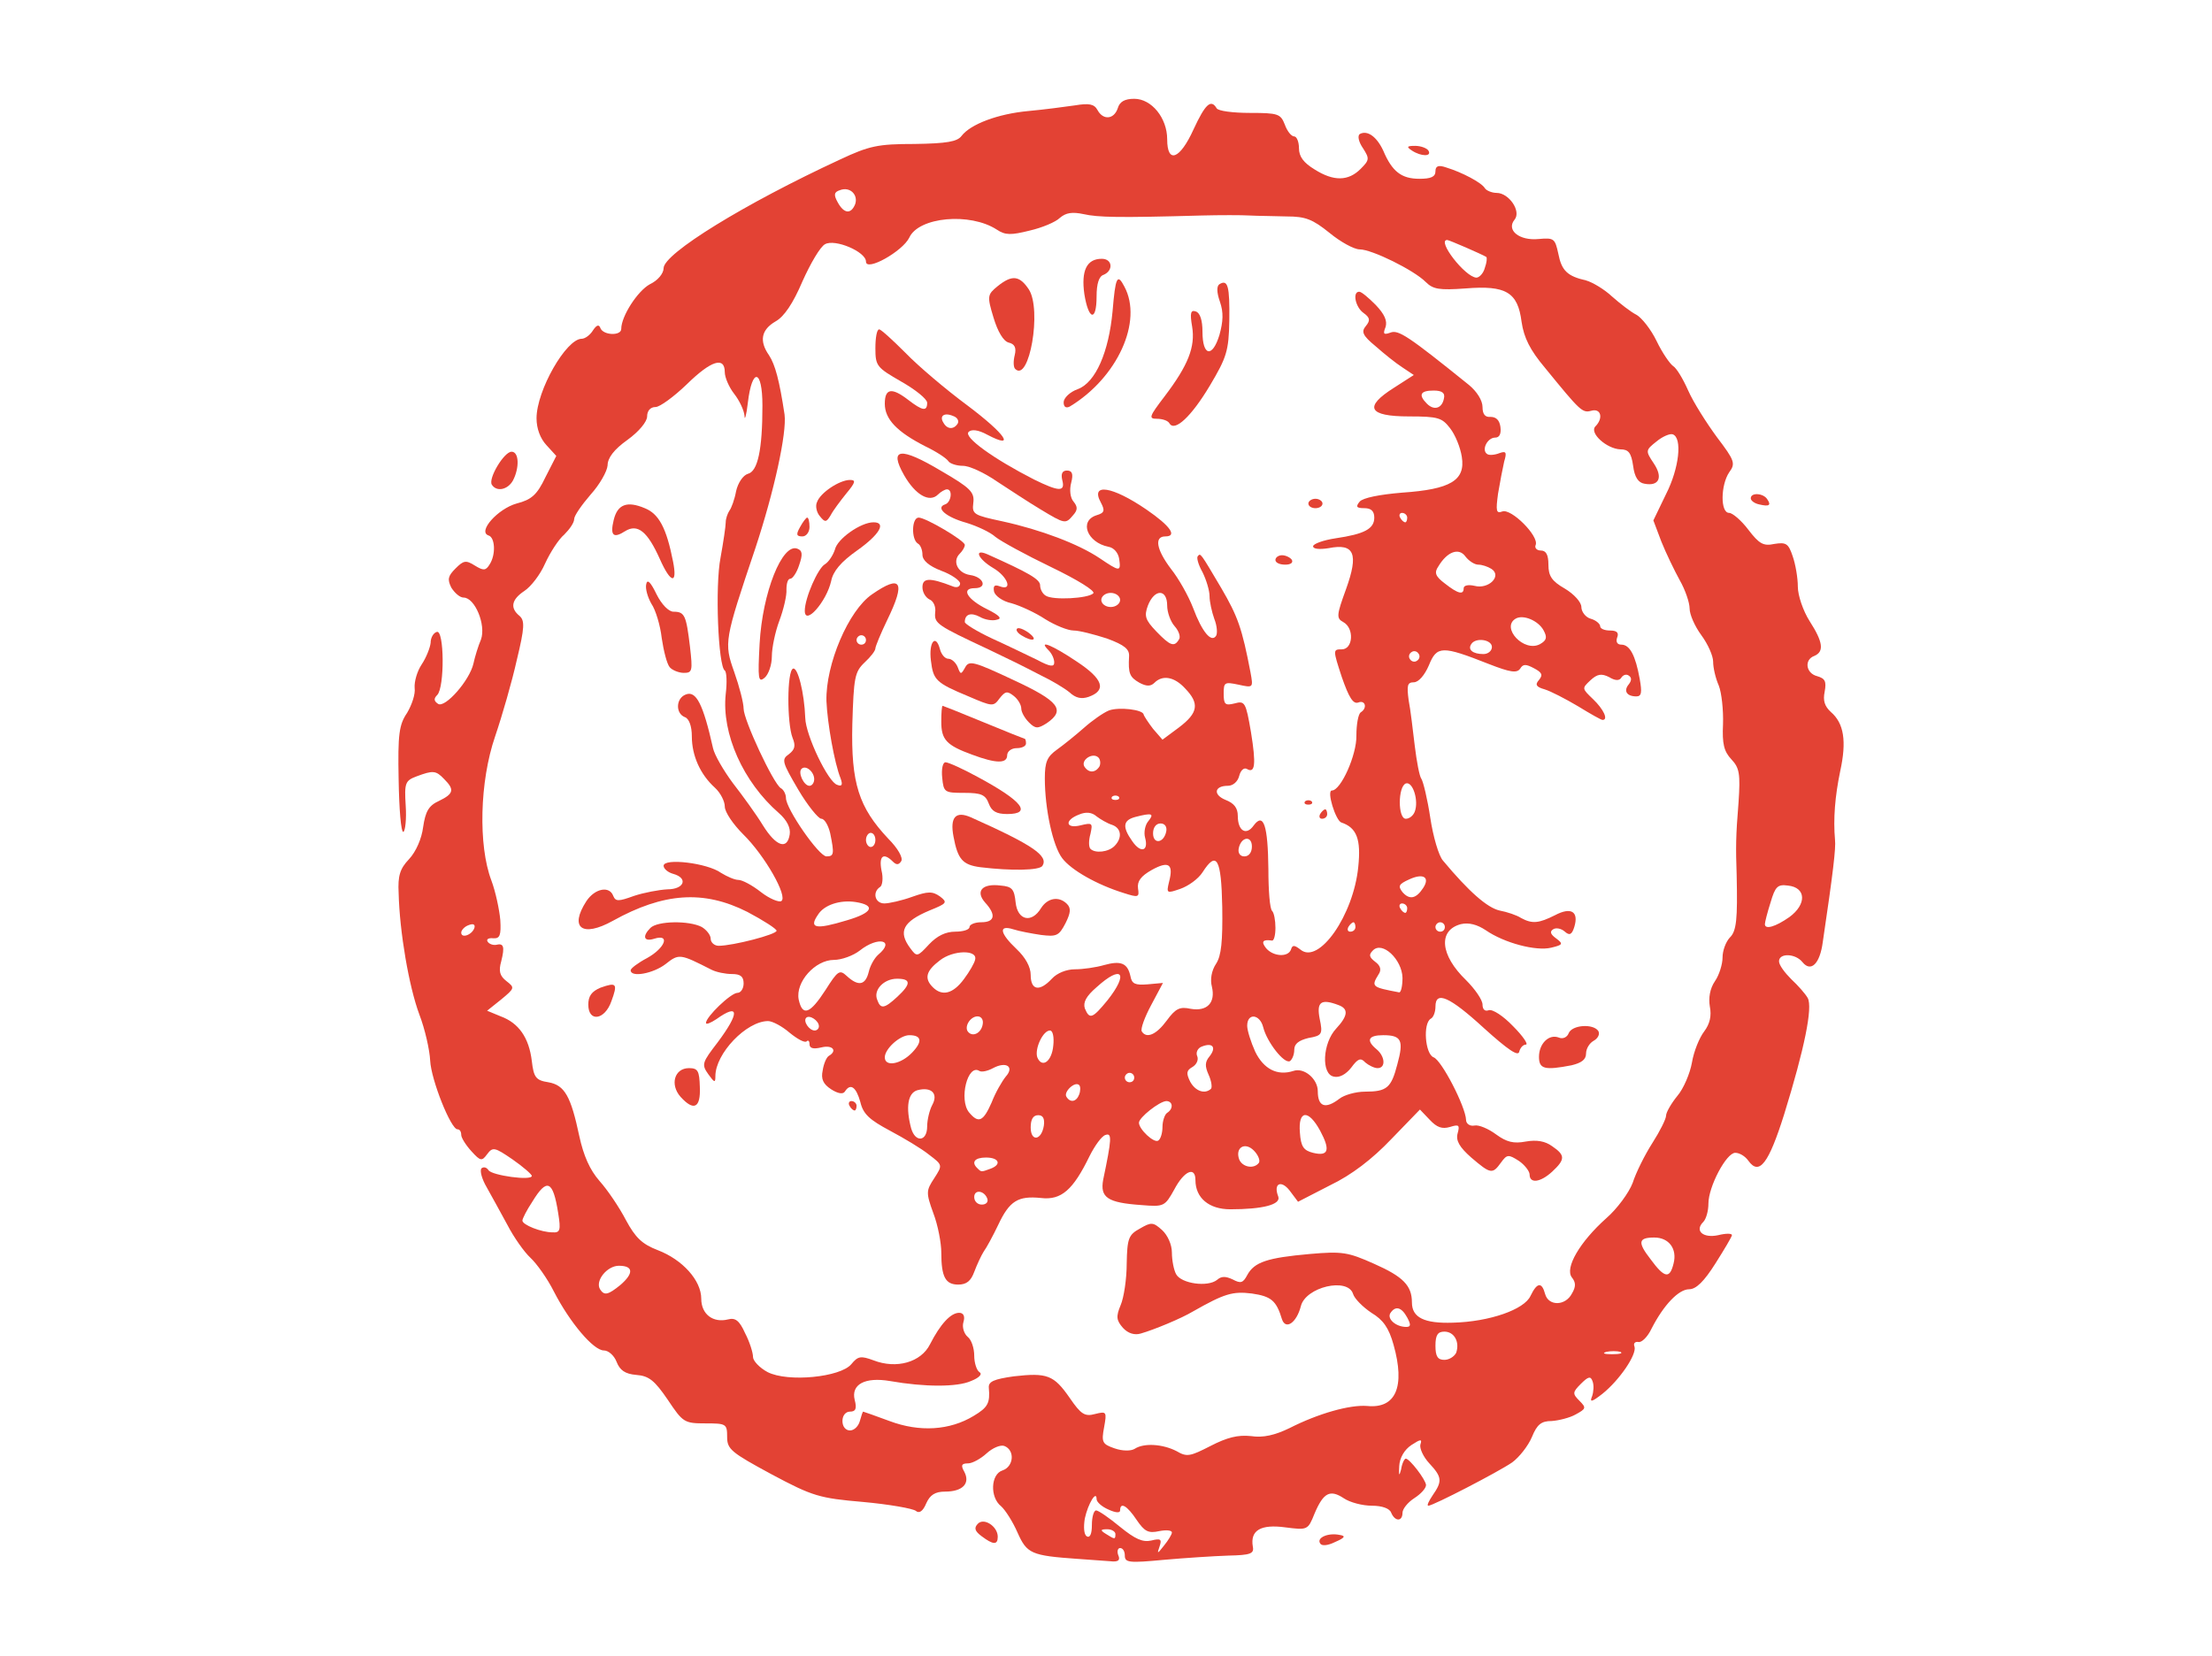 <!DOCTYPE svg PUBLIC "-//W3C//DTD SVG 20010904//EN" "http://www.w3.org/TR/2001/REC-SVG-20010904/DTD/svg10.dtd">
<svg version="1.0" xmlns="http://www.w3.org/2000/svg" width="470px" height="352px" viewBox="0 0 4700 3520" preserveAspectRatio="xMidYMid meet">
<g id="layer101" fill="#e34234" stroke="none">
 <path d="M2290 3313 c-99 -7 -108 -11 -128 -56 -10 -23 -26 -48 -35 -56 -24 -19 -22 -68 3 -76 24 -8 27 -43 4 -52 -8 -3 -25 4 -38 16 -12 11 -30 21 -39 21 -14 0 -16 4 -8 18 13 25 -4 42 -41 42 -21 0 -32 7 -40 25 -7 17 -15 22 -22 16 -6 -5 -57 -14 -112 -19 -93 -8 -107 -12 -195 -59 -85 -46 -94 -53 -94 -79 0 -28 -2 -29 -46 -29 -45 0 -48 -2 -80 -50 -28 -41 -40 -51 -67 -53 -24 -2 -35 -10 -42 -28 -5 -13 -17 -24 -27 -24 -22 0 -72 -59 -106 -125 -14 -28 -37 -60 -50 -72 -13 -12 -35 -43 -49 -70 -14 -26 -34 -62 -44 -80 -10 -17 -15 -35 -11 -40 5 -4 11 -2 15 4 7 11 92 23 92 12 0 -3 -18 -19 -41 -35 -38 -26 -42 -27 -54 -11 -11 15 -14 15 -33 -6 -12 -13 -22 -29 -22 -35 0 -7 -3 -12 -8 -12 -14 0 -56 -105 -58 -146 -1 -22 -11 -67 -23 -98 -22 -59 -42 -175 -44 -258 -2 -37 3 -52 22 -72 15 -16 27 -44 30 -68 5 -34 12 -46 34 -56 31 -15 33 -24 11 -46 -18 -19 -24 -19 -59 -6 -24 9 -26 14 -23 62 2 29 -1 54 -5 56 -5 1 -9 -49 -10 -111 -2 -97 1 -117 18 -142 10 -17 18 -40 16 -53 -1 -13 5 -35 15 -50 10 -15 18 -36 19 -46 0 -11 6 -21 13 -23 16 -6 17 118 1 134 -8 8 -7 13 2 19 15 9 67 -50 75 -86 3 -14 10 -37 16 -51 11 -31 -13 -89 -37 -89 -8 0 -19 -10 -26 -21 -9 -18 -7 -25 9 -41 17 -17 22 -18 41 -6 18 11 23 11 31 -2 14 -21 12 -58 -2 -62 -24 -8 20 -57 60 -68 31 -8 43 -18 61 -56 l23 -45 -21 -23 c-13 -14 -21 -35 -21 -57 0 -59 63 -169 96 -169 7 0 18 -8 24 -18 8 -12 13 -13 16 -4 7 15 44 16 44 1 0 -27 35 -81 61 -95 17 -8 29 -23 29 -34 0 -31 172 -137 375 -231 62 -29 80 -33 158 -33 69 -1 91 -5 100 -17 19 -25 77 -47 142 -53 33 -3 78 -9 99 -12 30 -5 41 -3 48 10 12 22 35 20 43 -4 4 -14 15 -20 35 -20 37 0 70 41 70 86 0 53 27 43 56 -21 25 -54 37 -65 49 -45 3 6 35 10 71 10 60 0 65 2 74 25 5 14 14 25 20 25 5 0 10 11 10 25 0 18 10 31 33 45 41 26 72 25 98 -1 19 -19 19 -22 5 -44 -9 -13 -12 -26 -7 -30 16 -9 36 5 50 35 19 45 39 60 77 60 24 0 34 -4 34 -16 0 -11 6 -14 23 -8 33 10 75 32 82 44 3 5 15 10 25 10 26 0 53 39 38 57 -18 22 10 45 51 41 33 -3 35 -1 42 31 7 36 19 48 59 57 14 4 39 19 55 34 17 15 40 33 52 39 11 6 31 31 43 56 12 25 28 48 35 53 7 4 21 27 32 52 11 25 39 69 61 99 38 50 40 56 26 75 -18 27 -19 86 0 86 7 0 26 16 41 36 23 30 32 35 55 30 25 -4 30 -1 39 26 6 17 11 46 11 65 0 18 11 51 25 73 29 45 31 65 10 74 -22 8 -18 37 6 43 17 5 20 11 16 33 -4 19 0 31 13 43 28 24 34 62 20 126 -11 53 -15 101 -11 146 2 17 -4 69 -26 217 -6 46 -25 65 -43 43 -15 -19 -50 -20 -50 -2 0 8 12 24 26 38 14 13 30 31 35 40 11 20 -7 108 -50 247 -33 105 -53 131 -76 99 -7 -10 -19 -17 -28 -17 -19 0 -57 72 -57 108 0 16 -5 33 -11 39 -19 19 0 35 32 28 16 -4 29 -4 29 0 0 3 -16 30 -35 60 -24 38 -41 55 -56 55 -22 0 -54 33 -80 84 -8 17 -21 30 -28 28 -7 -1 -11 3 -8 10 5 17 -32 71 -68 100 -23 18 -28 19 -22 5 3 -9 4 -23 1 -31 -4 -12 -9 -11 -25 5 -18 18 -18 21 -3 36 15 15 14 17 -8 29 -12 7 -36 13 -51 14 -22 0 -31 7 -42 34 -8 19 -27 43 -42 54 -29 20 -168 92 -178 92 -4 0 1 -10 9 -22 21 -30 20 -39 -7 -68 -13 -14 -21 -32 -19 -40 4 -12 1 -12 -19 1 -15 10 -25 27 -26 45 -1 21 0 22 4 7 2 -13 7 -23 10 -23 8 0 42 44 43 56 0 7 -11 19 -25 28 -14 9 -25 23 -25 31 0 19 -16 19 -24 0 -3 -9 -19 -15 -41 -15 -20 0 -47 -7 -60 -16 -29 -19 -43 -12 -62 33 -14 35 -15 35 -62 29 -52 -7 -75 6 -69 41 3 15 -5 18 -52 19 -30 1 -92 5 -137 9 -74 7 -83 6 -83 -9 0 -9 -4 -16 -10 -16 -5 0 -7 7 -4 15 5 11 0 15 -17 13 -13 -1 -44 -3 -69 -5z m200 -56 c0 -5 -12 -6 -27 -3 -23 5 -31 1 -48 -24 -20 -30 -35 -39 -35 -20 0 6 -10 5 -25 -2 -14 -6 -25 -16 -25 -22 0 -20 -18 9 -25 41 -3 18 -2 34 4 38 7 4 11 -5 11 -24 0 -17 4 -31 9 -31 5 0 28 16 51 35 32 26 48 33 66 29 20 -5 23 -3 18 12 -6 17 -5 17 9 -1 9 -11 17 -24 17 -28z m-120 3 c0 -5 -8 -10 -17 -10 -15 0 -16 2 -3 10 19 12 20 12 20 0z m288 -208 c26 4 51 -2 82 -17 61 -31 128 -50 165 -47 61 6 81 -41 56 -130 -10 -36 -22 -53 -47 -68 -18 -12 -36 -30 -39 -40 -11 -36 -101 -15 -111 26 -9 35 -32 51 -40 28 -12 -40 -23 -49 -64 -55 -41 -5 -58 0 -125 38 -25 15 -83 39 -111 47 -13 4 -27 0 -38 -12 -14 -16 -15 -24 -5 -48 7 -16 13 -56 13 -89 1 -53 4 -61 28 -74 24 -14 28 -14 47 3 12 11 21 31 21 48 0 16 4 37 9 46 11 20 67 28 87 12 9 -8 18 -8 33 -1 17 9 22 8 31 -9 15 -28 43 -37 133 -45 69 -6 81 -4 137 21 61 27 80 46 80 82 0 32 26 45 87 43 78 -2 152 -28 165 -57 14 -29 24 -30 31 -4 7 26 43 26 57 -1 9 -15 8 -24 0 -34 -16 -20 17 -76 73 -126 23 -20 48 -54 56 -75 7 -22 26 -60 42 -85 16 -25 29 -51 29 -58 0 -7 11 -26 24 -42 13 -15 27 -48 31 -71 4 -24 16 -53 26 -66 12 -16 16 -33 12 -53 -3 -18 0 -38 11 -54 9 -13 16 -36 16 -50 0 -15 7 -33 15 -42 15 -14 17 -40 15 -133 -2 -59 -2 -82 4 -155 4 -60 2 -73 -15 -91 -16 -17 -20 -33 -18 -75 1 -30 -3 -67 -9 -82 -7 -16 -12 -38 -12 -51 0 -12 -11 -37 -25 -56 -14 -19 -25 -44 -25 -57 0 -12 -9 -39 -21 -60 -11 -20 -29 -57 -39 -82 l-17 -45 27 -56 c28 -55 35 -120 14 -127 -6 -2 -22 5 -34 15 -24 19 -24 20 -6 47 20 30 11 49 -20 43 -13 -2 -21 -14 -24 -38 -4 -28 -10 -35 -27 -35 -29 -1 -67 -35 -53 -49 17 -17 12 -39 -9 -33 -19 5 -23 1 -98 -91 -32 -38 -45 -64 -50 -98 -8 -63 -33 -78 -119 -71 -56 4 -69 2 -85 -14 -25 -25 -114 -69 -140 -69 -12 0 -41 -16 -64 -35 -36 -29 -51 -35 -91 -35 -27 -1 -62 -1 -79 -2 -16 -1 -63 -1 -102 0 -177 5 -220 4 -251 -3 -24 -5 -37 -3 -50 8 -9 9 -38 21 -64 27 -40 10 -52 10 -70 -2 -57 -37 -166 -27 -186 17 -14 29 -92 73 -92 51 0 -21 -66 -49 -87 -37 -10 5 -31 41 -48 79 -20 47 -39 75 -57 85 -31 18 -35 42 -14 72 13 20 22 53 33 126 5 39 -22 163 -62 284 -66 196 -67 201 -45 263 11 31 20 66 20 78 0 24 63 159 79 169 6 3 11 13 11 21 0 23 70 124 86 124 16 0 17 -5 8 -49 -4 -17 -12 -31 -19 -31 -6 0 -29 -28 -49 -62 -34 -58 -36 -64 -20 -75 13 -10 15 -18 8 -35 -12 -31 -12 -142 1 -147 10 -4 24 51 26 105 1 37 49 137 68 142 10 4 12 0 7 -14 -13 -32 -28 -117 -30 -164 -2 -78 47 -193 97 -227 62 -43 72 -27 32 55 -14 29 -25 56 -25 60 0 5 -10 18 -23 30 -21 20 -23 32 -26 131 -3 126 14 177 76 243 21 21 32 41 28 48 -5 8 -10 9 -18 1 -20 -20 -30 -12 -24 19 4 16 2 32 -3 35 -17 11 -11 35 9 35 10 0 37 -6 59 -14 34 -12 43 -12 59 -1 17 13 15 15 -22 30 -57 24 -67 45 -41 80 14 19 15 19 40 -8 17 -18 35 -27 56 -27 16 0 30 -4 30 -10 0 -5 11 -10 25 -10 29 0 32 -16 8 -42 -21 -24 -6 -41 33 -36 25 2 29 8 32 36 4 38 34 45 54 12 14 -22 38 -26 55 -9 9 9 8 19 -3 41 -14 27 -19 29 -52 25 -20 -3 -47 -8 -59 -12 -32 -10 -29 8 7 42 19 18 30 38 30 55 0 33 19 36 45 8 11 -12 31 -20 49 -20 17 0 45 -4 62 -9 36 -10 50 -4 56 24 3 16 10 19 36 17 l33 -3 -25 47 c-14 26 -23 51 -20 56 10 16 31 7 53 -23 19 -26 28 -30 51 -25 35 6 53 -13 45 -47 -4 -15 -1 -34 9 -49 11 -17 14 -47 13 -120 -2 -104 -12 -121 -42 -74 -9 14 -30 29 -47 35 -29 10 -30 10 -24 -15 10 -38 -1 -45 -37 -25 -23 13 -31 24 -29 39 3 19 1 20 -30 10 -58 -18 -112 -49 -131 -74 -20 -26 -37 -105 -37 -170 0 -35 5 -46 26 -61 14 -10 40 -31 57 -46 18 -16 41 -32 53 -37 21 -8 74 -2 74 9 1 3 10 17 20 30 l20 23 35 -26 c41 -31 44 -51 13 -83 -23 -25 -48 -29 -65 -12 -8 8 -17 8 -32 0 -21 -12 -24 -20 -22 -56 1 -15 -9 -24 -47 -38 -28 -9 -59 -17 -71 -17 -12 0 -39 -11 -60 -24 -21 -14 -54 -29 -72 -34 -19 -4 -35 -16 -37 -25 -2 -12 1 -15 12 -11 29 11 17 -21 -14 -39 -32 -19 -42 -42 -12 -29 87 39 112 53 112 66 0 8 5 18 12 22 15 10 90 6 101 -5 5 -5 -34 -29 -90 -56 -54 -26 -107 -55 -118 -64 -11 -10 -39 -23 -62 -30 -43 -12 -66 -32 -45 -39 13 -4 17 -32 4 -32 -4 0 -13 5 -19 11 -18 18 -48 1 -72 -41 -33 -58 -8 -61 79 -9 62 36 71 45 68 68 -3 24 1 26 62 39 82 18 161 48 206 78 43 29 46 30 42 2 -2 -13 -11 -24 -23 -26 -45 -9 -63 -55 -25 -67 17 -5 18 -10 9 -27 -23 -42 24 -35 97 15 51 35 66 57 40 57 -24 0 -19 28 12 69 16 20 37 57 47 83 19 51 39 75 49 59 3 -5 2 -21 -4 -36 -5 -14 -10 -36 -10 -48 0 -12 -7 -35 -15 -51 -9 -16 -13 -31 -10 -34 6 -7 5 -8 50 68 35 60 44 85 62 179 6 33 6 33 -26 26 -29 -6 -31 -5 -31 19 0 23 3 26 23 21 22 -6 24 -3 35 61 11 68 9 89 -9 78 -6 -3 -13 3 -16 15 -3 12 -13 21 -24 21 -29 0 -32 19 -5 30 18 7 26 17 26 34 0 32 18 43 34 20 21 -28 30 1 31 93 0 45 3 85 8 89 4 4 7 20 7 36 0 15 -3 27 -7 27 -20 -3 -24 2 -13 16 15 18 47 20 53 3 3 -10 7 -10 20 0 39 33 113 -73 123 -176 6 -58 -3 -83 -36 -94 -12 -4 -32 -68 -20 -68 19 0 53 -76 52 -117 0 -24 4 -45 9 -49 15 -9 10 -27 -5 -21 -11 4 -20 -11 -35 -54 -19 -58 -19 -59 0 -59 24 0 27 -45 3 -58 -15 -8 -14 -15 6 -70 27 -75 18 -98 -37 -87 -19 3 -33 2 -33 -4 0 -5 21 -13 48 -17 61 -9 82 -20 82 -44 0 -14 -7 -20 -21 -20 -17 0 -19 -3 -10 -14 7 -8 42 -15 90 -19 103 -7 135 -26 127 -76 -3 -20 -14 -47 -25 -61 -17 -22 -25 -25 -87 -25 -87 0 -97 -20 -32 -61 l42 -27 -24 -16 c-14 -9 -39 -29 -57 -45 -28 -23 -31 -31 -21 -43 10 -12 9 -18 -5 -28 -17 -12 -24 -45 -9 -45 5 0 20 13 35 28 19 20 25 34 21 47 -6 15 -4 17 10 12 17 -7 38 7 167 111 17 14 29 33 29 47 0 16 6 22 17 21 12 0 19 7 21 21 2 15 -2 23 -11 23 -17 0 -30 27 -17 35 4 3 16 2 26 -2 14 -5 16 -2 10 18 -3 13 -9 44 -13 68 -5 37 -4 43 9 38 19 -7 78 52 71 71 -3 6 2 12 11 12 11 0 16 9 16 30 0 24 7 35 35 51 20 12 35 29 35 39 0 10 9 22 20 25 11 3 20 11 20 16 0 5 9 9 21 9 15 0 19 5 15 15 -3 9 0 15 9 15 18 0 30 23 39 73 5 28 4 37 -7 37 -21 0 -28 -12 -16 -26 6 -8 6 -14 0 -18 -5 -4 -12 -2 -16 4 -4 7 -13 7 -26 -1 -16 -8 -25 -7 -40 7 -18 17 -18 17 6 40 22 21 33 44 20 44 -3 0 -26 -13 -52 -29 -27 -16 -58 -32 -71 -36 -18 -5 -21 -10 -12 -20 9 -11 6 -16 -11 -25 -17 -9 -23 -9 -29 1 -7 10 -21 8 -67 -10 -99 -39 -110 -39 -127 3 -9 21 -22 36 -32 36 -14 0 -15 7 -11 38 4 20 9 64 13 97 4 33 10 65 14 70 4 6 13 43 19 83 6 40 18 81 27 91 55 66 94 100 120 106 16 3 37 10 46 16 24 13 38 11 72 -6 34 -18 51 -8 41 25 -5 16 -10 19 -20 10 -8 -7 -19 -9 -25 -5 -8 5 -5 11 6 19 16 12 15 14 -10 20 -32 8 -100 -10 -139 -37 -18 -12 -36 -17 -53 -13 -49 13 -44 66 11 119 19 19 35 42 35 52 0 10 5 15 13 12 8 -3 31 12 52 34 21 21 33 39 27 39 -6 0 -12 7 -14 15 -2 11 -24 -4 -75 -50 -73 -67 -103 -80 -103 -46 0 11 -4 23 -10 26 -17 10 -12 75 6 82 17 6 68 105 69 133 0 8 8 14 18 12 9 -2 30 7 46 19 22 16 37 20 63 15 23 -4 41 -1 56 10 28 19 28 28 0 54 -25 23 -48 26 -48 6 0 -7 -11 -21 -23 -29 -22 -14 -25 -14 -38 4 -18 25 -22 24 -63 -11 -25 -22 -33 -36 -29 -51 5 -18 3 -20 -16 -14 -17 5 -28 1 -43 -15 l-21 -22 -61 63 c-40 42 -84 76 -130 98 l-68 35 -18 -24 c-18 -23 -35 -15 -24 13 6 17 -33 27 -102 27 -45 0 -74 -24 -74 -62 0 -30 -24 -20 -45 20 -20 36 -22 37 -70 33 -72 -5 -88 -16 -81 -54 18 -86 19 -100 5 -95 -8 2 -23 23 -34 45 -35 72 -60 94 -103 89 -49 -5 -67 6 -91 57 -11 23 -25 49 -31 57 -5 8 -14 27 -20 43 -7 19 -16 27 -34 27 -27 0 -36 -16 -36 -68 0 -20 -7 -58 -17 -84 -16 -44 -15 -48 2 -74 18 -28 18 -28 -11 -50 -16 -13 -53 -35 -83 -51 -43 -23 -57 -35 -63 -61 -9 -32 -21 -41 -33 -22 -4 6 -15 4 -29 -5 -17 -11 -22 -22 -18 -40 2 -14 8 -28 13 -31 19 -11 8 -24 -16 -18 -17 4 -25 2 -25 -7 0 -7 -3 -9 -6 -6 -4 4 -20 -5 -36 -18 -16 -14 -37 -25 -46 -25 -46 0 -112 69 -112 117 0 15 -2 14 -15 -4 -15 -21 -13 -25 20 -68 47 -63 46 -84 -3 -49 -12 8 -22 12 -22 8 0 -13 53 -64 67 -64 7 0 13 -9 13 -20 0 -15 -7 -20 -25 -20 -14 0 -33 -4 -43 -9 -67 -34 -69 -35 -98 -12 -26 20 -74 29 -74 13 0 -4 16 -16 35 -26 38 -21 50 -52 15 -41 -22 7 -26 -5 -8 -23 15 -15 82 -16 109 -2 10 6 19 17 19 25 0 8 8 15 17 15 30 0 123 -24 123 -32 0 -4 -28 -22 -62 -40 -93 -47 -178 -41 -286 19 -65 36 -93 15 -56 -42 18 -27 49 -33 57 -11 5 12 11 12 44 0 21 -7 53 -13 71 -14 36 0 45 -24 12 -33 -11 -3 -20 -11 -20 -17 0 -17 93 -6 122 15 13 8 29 15 37 15 8 0 29 11 48 26 18 14 38 22 43 19 15 -9 -35 -97 -81 -142 -21 -21 -39 -47 -39 -59 0 -11 -9 -29 -21 -40 -31 -28 -49 -68 -49 -109 0 -22 -6 -38 -15 -41 -20 -8 -19 -40 2 -48 22 -9 37 20 58 114 3 14 22 47 42 74 21 27 50 67 64 90 28 45 52 53 57 19 2 -14 -6 -30 -23 -45 -76 -66 -122 -169 -113 -253 3 -25 2 -47 -2 -50 -14 -9 -21 -179 -9 -240 6 -33 11 -67 11 -75 0 -8 4 -19 8 -25 4 -5 11 -24 14 -41 4 -18 15 -34 25 -37 21 -5 31 -51 31 -145 0 -78 -22 -82 -31 -6 -3 27 -7 39 -7 28 -1 -12 -11 -33 -22 -47 -11 -14 -20 -35 -20 -46 0 -34 -29 -25 -81 26 -27 26 -57 48 -66 48 -11 0 -18 8 -18 20 0 11 -17 32 -42 50 -28 20 -42 38 -42 54 -1 13 -17 41 -36 62 -19 22 -35 45 -35 52 0 8 -10 22 -21 33 -12 10 -30 38 -41 62 -10 23 -30 49 -44 58 -27 18 -31 36 -10 53 11 10 11 24 -6 94 -10 45 -31 118 -46 162 -33 96 -36 232 -8 306 9 24 17 62 19 84 2 33 -1 40 -15 39 -10 -1 -15 2 -12 7 3 5 11 8 18 7 16 -4 19 3 11 35 -6 21 -3 31 11 42 18 14 18 15 -11 39 l-30 24 29 12 c38 14 60 45 66 95 4 35 9 41 35 45 35 6 48 30 66 115 9 41 22 71 43 95 17 19 42 56 56 83 20 37 34 51 68 64 52 20 92 64 92 103 0 33 25 52 57 44 15 -4 24 2 36 29 10 19 17 42 17 51 0 8 14 23 31 32 43 22 155 11 178 -17 14 -17 20 -18 47 -8 49 19 101 4 120 -34 22 -43 44 -67 62 -67 9 0 13 7 9 20 -3 10 1 24 9 31 8 6 14 24 14 40 0 15 5 31 11 35 7 4 0 12 -18 19 -29 13 -98 13 -172 0 -53 -9 -83 7 -75 40 5 19 2 25 -10 25 -9 0 -16 8 -16 20 0 12 7 20 16 20 9 0 18 -9 21 -20 3 -11 6 -20 7 -20 1 0 26 9 56 20 64 24 128 20 179 -11 30 -18 35 -27 32 -60 -1 -13 11 -18 53 -24 71 -8 85 -3 119 46 24 35 32 40 54 34 24 -6 25 -5 19 28 -6 32 -4 36 22 45 17 6 35 6 43 1 20 -13 60 -10 89 5 22 13 29 11 72 -11 35 -18 58 -24 86 -21z m436 -177 c8 -23 -4 -45 -25 -45 -14 0 -19 7 -19 30 0 23 5 30 19 30 10 0 21 -7 25 -15z m349 -2 c-7 -2 -21 -2 -30 0 -10 3 -4 5 12 5 17 0 24 -2 18 -5z m-453 -73 c-12 -22 -25 -26 -36 -9 -7 12 12 29 34 29 10 0 10 -5 2 -20z m-1672 -69 c29 -25 28 -41 -3 -41 -25 0 -51 32 -40 50 9 14 17 12 43 -9z m2238 -46 c8 -31 -10 -55 -41 -55 -34 0 -36 10 -8 46 30 41 41 42 49 9z m-2370 -107 c-11 -70 -24 -75 -55 -24 -12 18 -21 36 -21 40 0 9 40 25 64 25 16 1 18 -4 12 -41z m912 -30 c-6 -18 -28 -21 -28 -4 0 9 7 16 16 16 9 0 14 -5 12 -12z m6 -64 c25 -9 19 -24 -9 -24 -24 0 -32 10 -18 23 8 8 8 8 27 1z m571 -13 c3 -5 -2 -17 -11 -26 -19 -19 -40 -6 -31 19 7 17 32 21 42 7z m130 -68 c-25 -46 -47 -44 -43 4 2 30 8 38 28 43 33 8 37 -6 15 -47z m-335 -8 c0 -13 5 -27 10 -30 14 -9 12 -25 -2 -25 -15 1 -58 35 -58 46 0 14 32 44 41 38 5 -3 9 -16 9 -29z m-500 -1 c0 -14 5 -35 11 -46 13 -24 -2 -39 -32 -31 -20 6 -25 36 -13 81 9 31 34 28 34 -4z m248 -2 c2 -15 -2 -22 -12 -22 -11 0 -16 9 -16 26 0 31 23 28 28 -4z m-111 -49 c8 -21 22 -45 30 -55 19 -21 1 -33 -27 -18 -11 6 -24 9 -29 6 -25 -16 -44 61 -22 88 20 24 30 20 48 -21z m739 -8 c10 -8 35 -15 54 -15 47 0 56 -8 69 -58 14 -51 9 -62 -30 -62 -32 0 -37 11 -14 30 18 15 20 40 2 40 -7 0 -19 -6 -26 -12 -10 -11 -16 -8 -30 11 -11 14 -25 22 -37 19 -27 -5 -24 -71 5 -102 25 -27 27 -42 5 -50 -37 -14 -47 -7 -40 29 7 33 5 36 -24 41 -20 5 -30 12 -30 25 0 10 -4 20 -9 24 -12 7 -49 -40 -57 -72 -7 -28 -34 -31 -34 -3 0 10 8 35 17 55 18 37 47 52 81 41 23 -8 52 17 52 43 0 33 16 39 46 16z m-553 -9 c3 -8 3 -17 0 -20 -9 -9 -34 15 -27 25 8 13 21 11 27 -5z m280 -12 c3 -3 1 -17 -5 -30 -8 -18 -8 -27 2 -39 15 -19 7 -30 -16 -21 -9 3 -14 13 -10 21 3 8 -2 18 -11 23 -12 7 -13 13 -4 31 11 20 31 27 44 15z m-163 -24 c0 -5 -4 -10 -10 -10 -5 0 -10 5 -10 10 0 6 5 10 10 10 6 0 10 -4 10 -10z m-472 -53 c23 -24 20 -37 -6 -37 -20 0 -52 29 -52 47 0 21 34 15 58 -10z m300 -15 c2 -18 -1 -32 -7 -32 -15 0 -33 39 -27 57 10 24 31 9 34 -25z m-150 -45 c2 -10 -3 -17 -11 -17 -16 0 -30 24 -19 34 10 10 27 1 30 -17z m-348 4 c0 -12 -20 -25 -27 -18 -7 7 6 27 18 27 5 0 9 -4 9 -9z m613 -55 c46 -58 31 -77 -23 -28 -22 19 -29 32 -25 45 10 24 16 22 48 -17z m-599 -22 c26 -41 30 -44 45 -30 25 23 40 20 47 -9 3 -13 12 -29 20 -36 37 -31 0 -40 -39 -9 -14 11 -39 20 -55 20 -40 0 -82 47 -75 84 8 37 24 31 57 -20z m153 14 c29 -27 29 -38 -1 -38 -28 0 -51 24 -42 45 7 20 15 19 43 -7z m141 -37 c12 -16 23 -35 24 -42 5 -21 -47 -20 -75 2 -29 22 -34 38 -15 57 20 20 43 14 66 -17z m932 -3 c-1 -39 -43 -79 -63 -58 -9 9 -8 14 5 24 11 8 14 17 7 27 -16 26 -14 27 44 38 4 0 7 -14 7 -31z m-1972 -106 c2 -7 -2 -10 -12 -6 -9 3 -16 11 -16 16 0 13 23 5 28 -10z m1872 -2 c0 -5 -2 -10 -4 -10 -3 0 -8 5 -11 10 -3 6 -1 10 4 10 6 0 11 -4 11 -10z m190 0 c0 -5 -4 -10 -10 -10 -5 0 -10 5 -10 10 0 6 5 10 10 10 6 0 10 -4 10 -10z m-1271 -14 c55 -16 63 -32 19 -39 -33 -5 -67 6 -80 27 -20 29 -5 32 61 12z m2003 -7 c37 -27 36 -63 -3 -67 -22 -3 -27 2 -37 36 -7 22 -12 42 -12 46 0 12 22 6 52 -15z m-812 -19 c0 -5 -5 -10 -11 -10 -5 0 -7 5 -4 10 3 6 8 10 11 10 2 0 4 -4 4 -10z m34 -43 c15 -23 0 -32 -30 -18 -22 10 -24 14 -14 27 15 17 29 14 44 -9z m-364 -88 c0 -24 -23 -21 -28 4 -2 10 3 17 12 17 10 0 16 -9 16 -21z m-292 -1 c17 -17 15 -38 -5 -45 -10 -3 -25 -12 -33 -18 -10 -9 -23 -10 -37 -4 -32 12 -29 31 3 23 25 -6 26 -5 21 18 -4 14 -4 28 0 32 10 10 38 7 51 -6z m65 -18 c-3 -11 0 -27 7 -35 13 -16 8 -18 -27 -9 -27 7 -29 21 -7 52 18 26 35 21 27 -8z m-573 5 c0 -8 -4 -15 -10 -15 -5 0 -10 7 -10 15 0 8 5 15 10 15 6 0 10 -7 10 -15z m618 -18 c2 -10 -3 -17 -12 -17 -10 0 -16 9 -16 21 0 24 23 21 28 -4z m528 -42 c9 -23 -4 -65 -19 -60 -17 7 -17 75 0 75 8 0 16 -7 19 -15z m-629 -32 c-4 -3 -10 -3 -14 0 -3 4 0 7 7 7 7 0 10 -3 7 -7z m-647 -37 c0 -16 -18 -31 -27 -22 -8 8 5 36 17 36 5 0 10 -6 10 -14z m606 -27 c3 -6 2 -15 -2 -19 -12 -12 -38 5 -30 19 9 14 23 14 32 0z m678 -240 c-3 -5 -10 -7 -15 -3 -5 3 -7 10 -3 15 3 5 10 7 15 3 5 -3 7 -10 3 -15z m156 -14 c0 -16 -35 -21 -44 -6 -8 12 4 21 26 21 10 0 18 -7 18 -15z m110 -35 c-11 -21 -44 -35 -60 -25 -31 19 18 72 52 54 14 -8 16 -14 8 -29z m-1440 20 c0 -5 -4 -10 -10 -10 -5 0 -10 5 -10 10 0 6 5 10 10 10 6 0 10 -4 10 -10z m665 -1 c4 -5 0 -18 -9 -28 -9 -10 -16 -30 -16 -44 0 -36 -27 -36 -41 0 -8 22 -6 30 18 55 29 30 38 34 48 17z m-125 -84 c0 -8 -9 -15 -20 -15 -11 0 -20 7 -20 15 0 8 9 15 20 15 11 0 20 -7 20 -15z m730 -25 c0 -6 10 -8 23 -5 30 8 59 -21 36 -36 -8 -5 -20 -9 -28 -9 -8 0 -20 -8 -27 -17 -14 -20 -39 -11 -58 21 -9 13 -6 21 14 36 28 22 40 25 40 10z m-120 -150 c0 -5 -5 -10 -11 -10 -5 0 -7 5 -4 10 3 6 8 10 11 10 2 0 4 -4 4 -10z m78 -253 c3 -12 -4 -17 -22 -17 -28 0 -33 9 -14 28 15 15 32 10 36 -11z m87 -278 c4 -11 5 -21 3 -23 -10 -6 -79 -36 -83 -36 -23 0 38 79 62 80 6 0 15 -9 18 -21z m-1338 -135 c7 -20 -11 -38 -32 -30 -13 4 -14 10 -5 26 13 24 28 26 37 4z"/>
 <path d="M1805 2350 c-3 -5 -1 -10 4 -10 6 0 11 5 11 10 0 6 -2 10 -4 10 -3 0 -8 -4 -11 -10z"/>
 <path d="M1446 2331 c-23 -26 -13 -61 18 -61 19 0 22 6 23 40 2 45 -13 52 -41 21z"/>
 <path d="M3270 2246 c0 -28 21 -49 42 -41 9 4 18 -1 21 -9 7 -18 52 -21 63 -5 4 7 -1 16 -10 21 -9 5 -16 17 -16 27 0 13 -10 20 -31 25 -57 11 -69 8 -69 -18z"/>
 <path d="M1250 2135 c0 -18 7 -28 26 -36 34 -12 37 -9 23 29 -14 40 -49 45 -49 7z"/>
 <path d="M2083 1843 c-38 -5 -48 -17 -57 -65 -8 -42 5 -55 37 -41 132 59 165 82 152 103 -6 10 -66 11 -132 3z"/>
 <path d="M2805 1730 c3 -5 8 -10 11 -10 2 0 4 5 4 10 0 6 -5 10 -11 10 -5 0 -7 -4 -4 -10z"/>
 <path d="M2101 1708 c-7 -19 -16 -23 -52 -23 -42 0 -44 -1 -47 -32 -2 -18 1 -33 7 -33 6 0 37 14 68 31 95 51 117 79 63 79 -23 0 -33 -6 -39 -22z"/>
 <path d="M2773 1703 c4 -3 10 -3 14 0 3 4 0 7 -7 7 -7 0 -10 -3 -7 -7z"/>
 <path d="M2066 1604 c-55 -20 -66 -32 -66 -70 0 -19 1 -34 3 -34 1 0 41 16 87 35 46 19 86 35 87 35 2 0 3 5 3 10 0 6 -9 10 -20 10 -11 0 -20 7 -20 15 0 18 -23 18 -74 -1z"/>
 <path d="M2186 1535 c-9 -9 -16 -22 -16 -29 0 -8 -7 -20 -16 -27 -14 -11 -18 -10 -30 5 -13 18 -15 18 -66 -4 -70 -29 -75 -35 -80 -76 -5 -39 10 -58 19 -25 3 12 11 21 18 21 7 0 16 8 20 18 6 16 7 16 16 0 8 -15 19 -12 102 27 97 45 112 64 71 92 -19 12 -24 12 -38 -2z"/>
 <path d="M2272 1471 c-11 -9 -38 -25 -59 -35 -21 -11 -45 -23 -53 -27 -8 -4 -35 -17 -60 -29 -109 -51 -115 -55 -113 -78 2 -13 -4 -25 -12 -28 -8 -4 -15 -15 -15 -26 0 -20 15 -21 64 -2 9 4 16 1 16 -6 0 -6 -18 -19 -40 -27 -26 -10 -40 -22 -40 -34 0 -10 -4 -21 -10 -24 -14 -9 -13 -55 2 -55 15 0 98 49 98 58 0 5 -5 13 -11 19 -16 16 -4 41 22 45 29 4 38 28 10 28 -30 0 -16 24 27 45 26 13 32 20 20 22 -9 3 -26 0 -36 -6 -19 -10 -32 -6 -32 11 0 4 26 20 58 35 31 14 74 35 95 45 28 15 37 16 37 6 0 -8 -5 -19 -12 -26 -24 -24 8 -11 60 24 56 37 64 61 25 75 -15 5 -27 3 -41 -10z"/>
 <path d="M1614 1368 c6 -109 48 -214 80 -202 11 4 12 12 4 35 -5 16 -14 29 -19 29 -5 0 -8 10 -8 23 1 12 -6 42 -15 66 -9 24 -16 58 -16 76 0 18 -7 38 -15 45 -14 12 -15 3 -11 -72z"/>
 <path d="M1423 1418 c-6 -7 -13 -35 -17 -62 -3 -27 -13 -60 -22 -73 -8 -14 -13 -32 -11 -41 2 -12 9 -6 22 21 11 22 26 37 36 37 24 0 27 8 35 74 6 52 5 56 -13 56 -11 0 -25 -6 -30 -12z"/>
 <path d="M2170 1350 c-8 -5 -12 -11 -9 -14 3 -3 14 1 25 9 21 16 8 20 -16 5z"/>
 <path d="M1710 1298 c0 -27 28 -91 43 -99 8 -5 17 -19 21 -31 5 -23 55 -58 82 -58 28 0 13 26 -35 60 -34 24 -51 44 -55 65 -10 44 -56 96 -56 63z"/>
 <path d="M1402 1188 c-26 -58 -47 -76 -74 -59 -25 16 -32 9 -24 -24 8 -33 28 -41 66 -25 30 12 46 42 60 113 10 50 -5 47 -28 -5z"/>
 <path d="M2710 1190 c0 -5 6 -10 14 -10 8 0 18 5 21 10 3 6 -3 10 -14 10 -12 0 -21 -4 -21 -10z"/>
 <path d="M1700 1120 c6 -11 13 -20 15 -20 3 0 5 9 5 20 0 11 -7 20 -15 20 -13 0 -14 -4 -5 -20z"/>
 <path d="M1742 1097 c-7 -8 -10 -22 -6 -30 7 -20 48 -47 70 -47 13 0 12 5 -8 29 -12 15 -28 36 -33 46 -9 15 -12 16 -23 2z"/>
 <path d="M2210 1082 c-25 -15 -66 -42 -92 -59 -26 -18 -58 -33 -72 -33 -14 0 -28 -5 -31 -10 -4 -6 -25 -20 -48 -31 -61 -31 -87 -58 -87 -91 0 -33 15 -35 50 -8 30 23 40 25 40 6 0 -8 -25 -28 -55 -45 -52 -30 -55 -33 -55 -71 0 -22 3 -40 8 -40 4 0 29 23 56 50 27 28 86 78 132 112 81 61 103 94 42 62 -20 -11 -34 -12 -40 -6 -11 11 53 57 139 101 53 26 67 27 60 1 -3 -13 0 -20 10 -20 11 0 14 7 9 26 -4 15 -2 32 5 40 9 11 9 18 -1 29 -16 19 -17 19 -70 -13z m-175 -182 c3 -6 -1 -13 -10 -16 -19 -8 -30 0 -20 15 8 14 22 14 30 1z"/>
 <path d="M2780 1070 c0 -5 7 -10 15 -10 8 0 15 5 15 10 0 6 -7 10 -15 10 -8 0 -15 -4 -15 -10z"/>
 <path d="M2485 900 c-3 -6 -15 -10 -27 -10 -18 0 -16 -5 16 -47 51 -67 66 -106 59 -149 -5 -29 -3 -36 8 -32 9 3 14 19 14 43 0 52 21 56 36 7 8 -29 9 -48 1 -71 -7 -20 -7 -33 -1 -37 18 -11 22 4 21 77 -1 65 -6 79 -41 138 -40 67 -75 99 -86 81z"/>
 <path d="M2260 855 c0 -9 13 -22 30 -28 38 -14 66 -79 74 -166 6 -72 10 -81 25 -52 40 74 -15 194 -116 255 -8 4 -13 1 -13 -9z"/>
 <path d="M2157 784 c-4 -4 -4 -17 -1 -29 4 -16 0 -24 -13 -27 -11 -3 -23 -23 -32 -53 -14 -46 -13 -49 9 -67 30 -24 46 -23 66 7 28 43 1 199 -29 169z"/>
 <path d="M2304 625 c-7 -50 5 -75 37 -75 23 0 25 25 4 34 -10 3 -15 19 -15 46 0 54 -17 51 -26 -5z"/>
 <path d="M2805 3280 c-8 -12 17 -23 41 -18 14 2 12 6 -9 15 -16 8 -29 9 -32 3z"/>
 <path d="M2086 3265 c-15 -11 -17 -18 -8 -27 13 -13 42 6 42 28 0 18 -10 17 -34 -1z"/>
 <path d="M3738 1072 c-10 -2 -18 -8 -18 -13 0 -13 27 -11 35 2 9 13 4 16 -17 11z"/>
 <path d="M1045 1030 c-8 -13 26 -70 42 -70 16 0 17 34 3 61 -11 20 -35 25 -45 9z"/>
 <path d="M3000 320 c-12 -8 -11 -10 7 -10 12 0 25 5 28 10 8 13 -15 13 -35 0z"/>
 </g>

</svg>